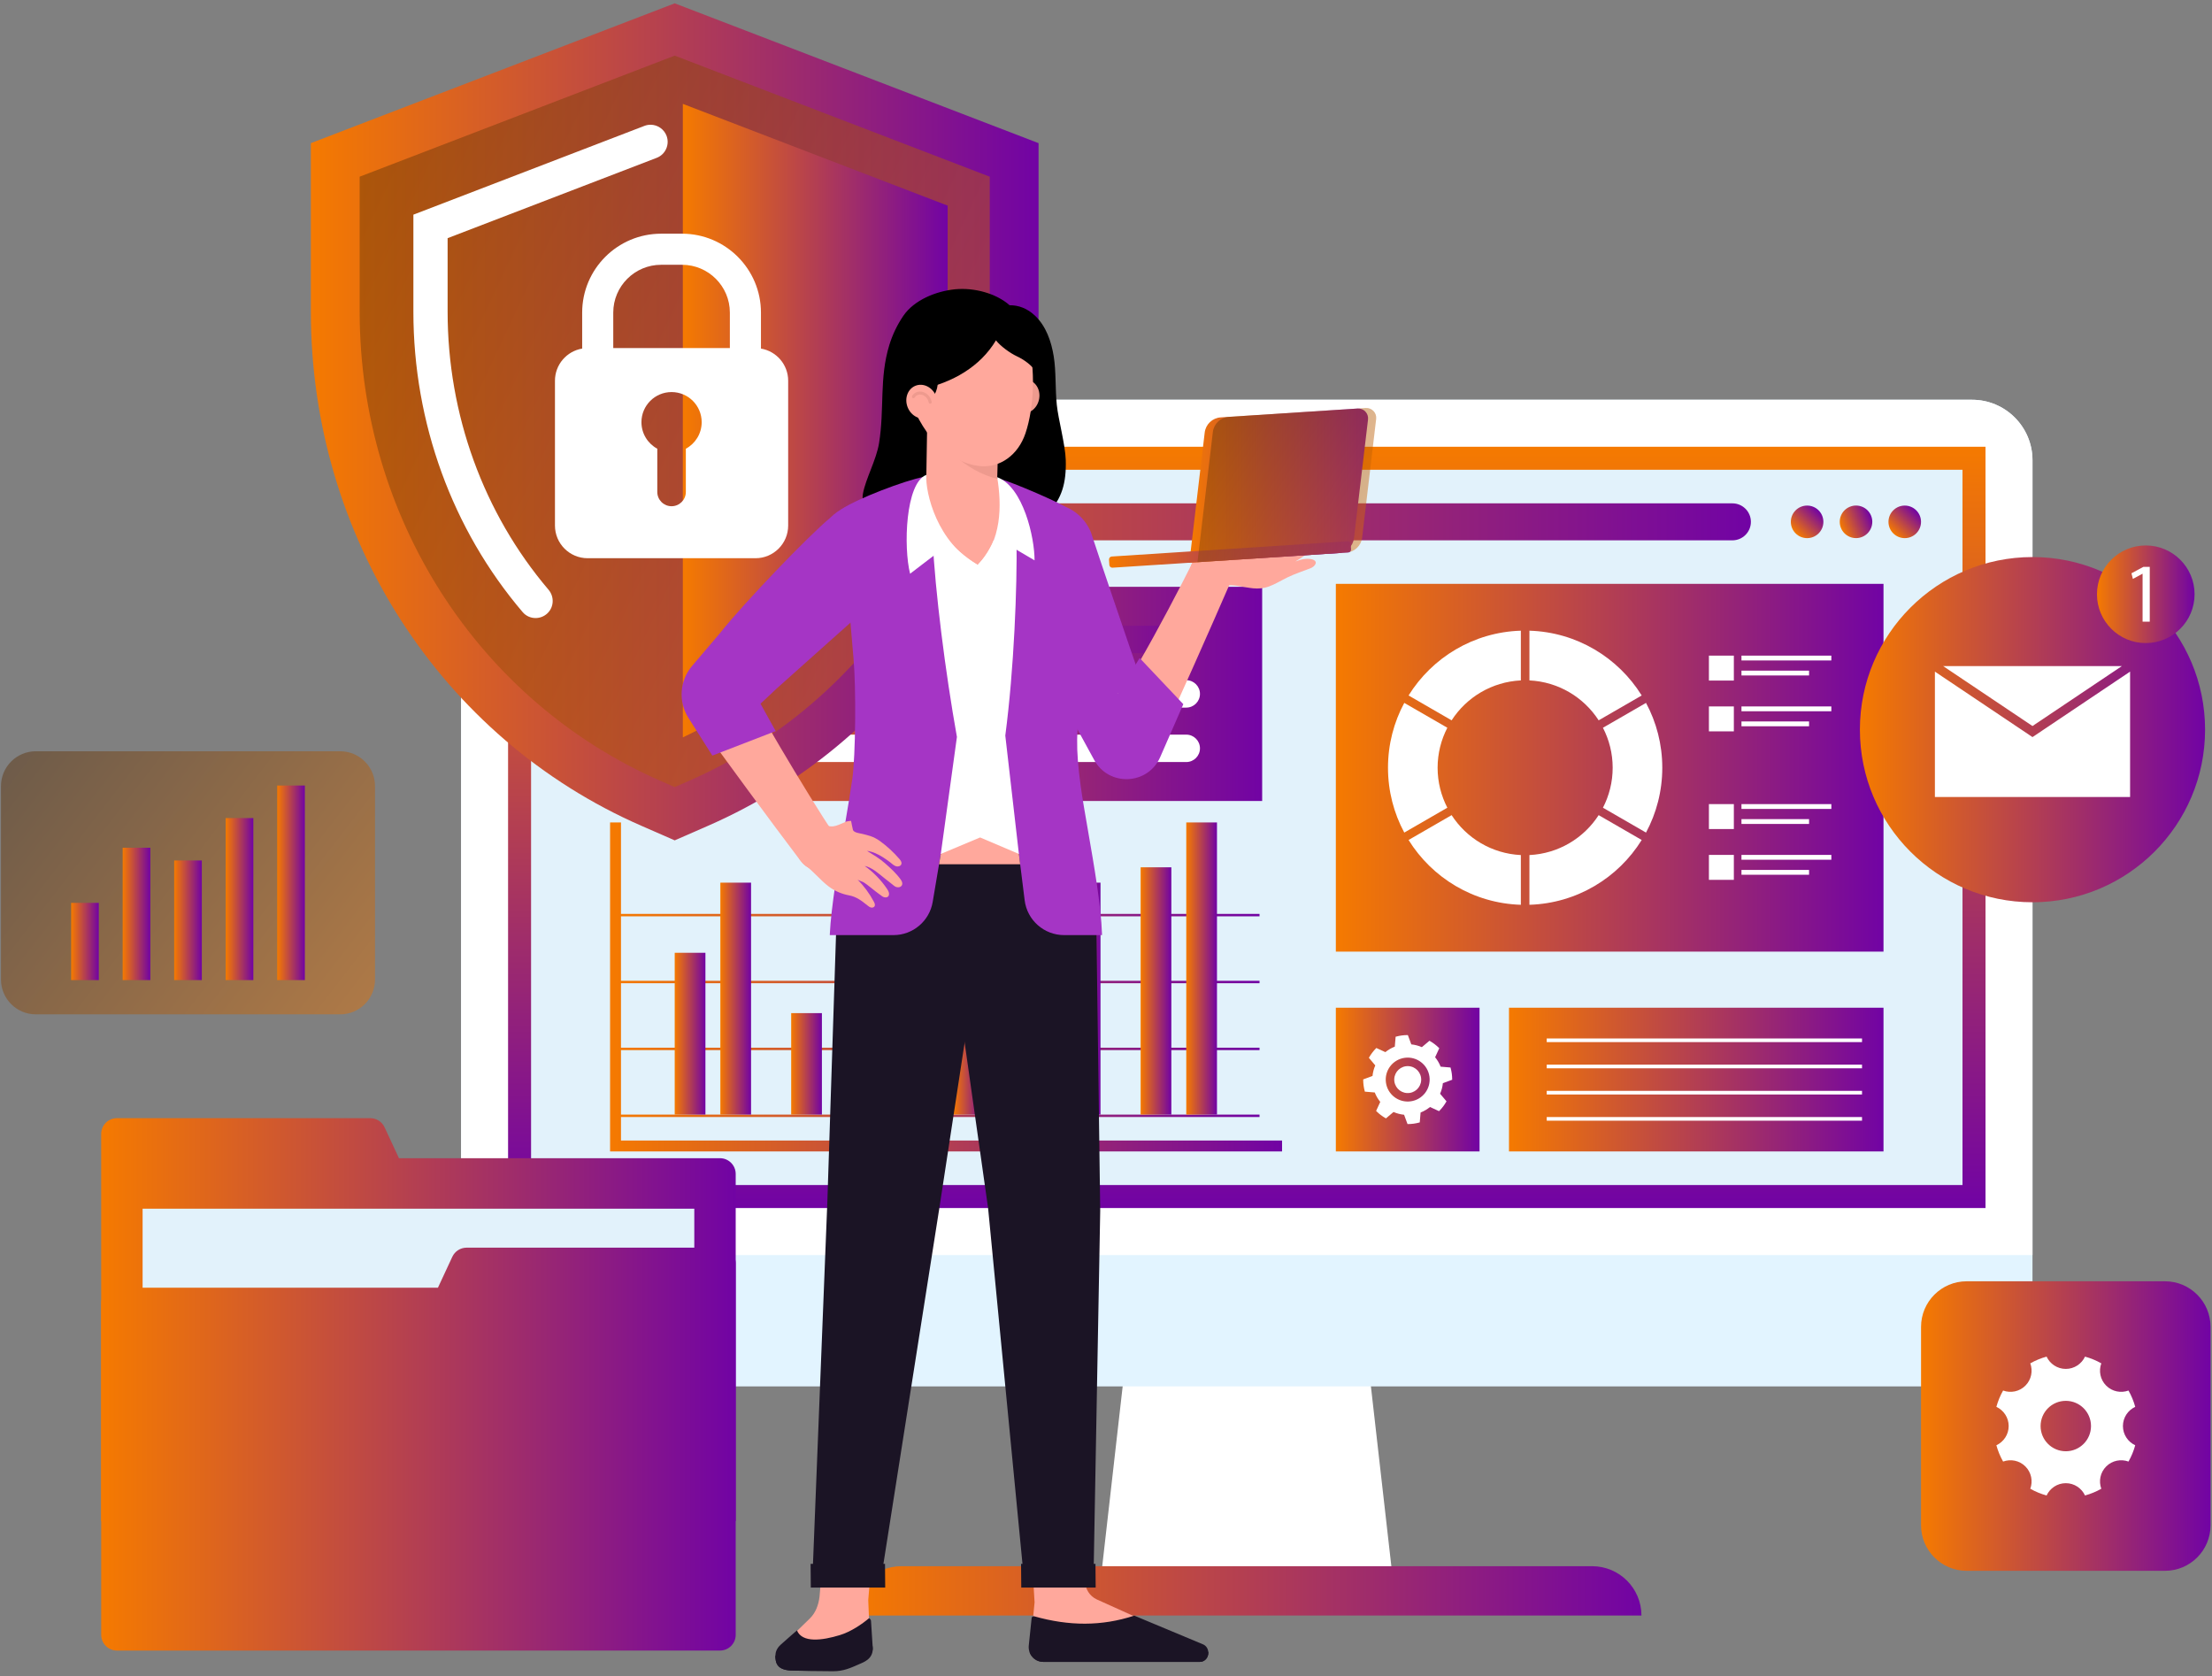 <svg width="392" height="297" viewBox="0 0 392 297" fill="none" xmlns="http://www.w3.org/2000/svg">
<rect x="0" y="0" width="392" height="297" fill="#808080" stroke="none"/>
<path d="M60.282 133.119H6.35C2.939 133.119 0.173 135.884 0.173 139.296V173.562C0.173 176.974 2.939 179.739 6.35 179.739H60.282C63.693 179.739 66.459 176.974 66.459 173.562V139.296C66.459 135.884 63.694 133.119 60.282 133.119Z" fill="url(#paint0_linear_1269_1094)" fill-opacity="0.46"/>
<path d="M17.506 159.983H12.609V173.668H17.506V159.983Z" fill="url(#paint1_linear_1269_1094)"/>
<path d="M26.636 150.215H21.739V173.668H26.636V150.215Z" fill="url(#paint2_linear_1269_1094)"/>
<path d="M35.764 152.47H30.868V173.668H35.764V152.47Z" fill="url(#paint3_linear_1269_1094)"/>
<path d="M44.893 144.957H39.996V173.669H44.893V144.957Z" fill="url(#paint4_linear_1269_1094)"/>
<path d="M54.022 139.19H49.125V173.668H54.022V139.19Z" fill="url(#paint5_linear_1269_1094)"/>
<path d="M241.624 234.023H220.95H200.276L195.143 279.187H220.95H246.758L241.624 234.023Z" fill="white"/>
<path d="M282.148 277.522H159.753C154.925 277.522 151.011 281.436 151.011 286.263H290.889C290.889 281.436 286.975 277.522 282.148 277.522Z" fill="url(#paint6_linear_1269_1094)"/>
<path d="M360.188 81.555V234.945C360.188 240.864 355.389 245.664 349.469 245.664H92.432C86.513 245.664 81.713 240.864 81.713 234.945V81.555C81.713 75.636 86.513 70.836 92.432 70.836H349.469C355.389 70.837 360.188 75.636 360.188 81.555Z" fill="#E2F4FF"/>
<path d="M360.188 81.555V222.382H81.713V81.555C81.713 75.636 86.513 70.836 92.432 70.836H349.469C355.389 70.837 360.188 75.636 360.188 81.555Z" fill="white"/>
<path d="M351.863 214.058V79.162L90.039 79.162V214.058L351.863 214.058Z" fill="url(#paint7_linear_1269_1094)"/>
<path d="M347.785 209.981V83.239L94.115 83.239L94.115 209.981L347.785 209.981Z" fill="#E2F2FB"/>
<path d="M307.008 89.191H104.74C102.93 89.191 101.463 90.659 101.463 92.468C101.463 94.278 102.93 95.745 104.74 95.745H307.008C308.817 95.745 310.285 94.278 310.285 92.468C310.285 90.659 308.817 89.191 307.008 89.191Z" fill="url(#paint8_linear_1269_1094)"/>
<path d="M322.287 94.51C323.413 93.384 323.413 91.558 322.287 90.431C321.161 89.305 319.335 89.305 318.209 90.431C317.083 91.558 317.083 93.384 318.209 94.51C319.335 95.636 321.161 95.636 322.287 94.51Z" fill="url(#paint9_linear_1269_1094)"/>
<path d="M330.018 95.129C331.49 94.52 332.189 92.833 331.579 91.361C330.97 89.89 329.283 89.191 327.811 89.801C326.34 90.41 325.641 92.097 326.25 93.569C326.86 95.04 328.547 95.739 330.018 95.129Z" fill="url(#paint10_linear_1269_1094)"/>
<path d="M339.59 94.51C340.716 93.384 340.716 91.558 339.59 90.432C338.464 89.305 336.638 89.305 335.512 90.432C334.385 91.558 334.385 93.384 335.512 94.51C336.638 95.636 338.464 95.636 339.59 94.51Z" fill="url(#paint11_linear_1269_1094)"/>
<path d="M223.208 197.501H109.108V197.93H223.208V197.501Z" fill="url(#paint12_linear_1269_1094)"/>
<path d="M223.208 185.646H109.108V186.075H223.208V185.646Z" fill="url(#paint13_linear_1269_1094)"/>
<path d="M223.208 173.793H109.108V174.222H223.208V173.793Z" fill="url(#paint14_linear_1269_1094)"/>
<path d="M223.208 161.938H109.108V162.367H223.208V161.938Z" fill="url(#paint15_linear_1269_1094)"/>
<path d="M125.012 168.828H119.569V197.501H125.012V168.828Z" fill="url(#paint16_linear_1269_1094)"/>
<path d="M133.099 156.401H127.657V197.501H133.099V156.401Z" fill="url(#paint17_linear_1269_1094)"/>
<path d="M145.653 179.521H140.211V197.501H145.653V179.521Z" fill="url(#paint18_linear_1269_1094)"/>
<path d="M153.741 167.094H148.299V197.501H153.741V167.094Z" fill="url(#paint19_linear_1269_1094)"/>
<path d="M166.295 165.014H160.853V197.501H166.295V165.014Z" fill="url(#paint20_linear_1269_1094)"/>
<path d="M174.383 170.454H168.94V197.501H174.383V170.454Z" fill="url(#paint21_linear_1269_1094)"/>
<path d="M186.937 156.401H181.495V197.501H186.937V156.401Z" fill="url(#paint22_linear_1269_1094)"/>
<path d="M195.025 156.401H189.582V197.501H195.025V156.401Z" fill="url(#paint23_linear_1269_1094)"/>
<path d="M207.579 153.681H202.137V197.501H207.579V153.681Z" fill="url(#paint24_linear_1269_1094)"/>
<path d="M215.667 145.733H210.224V197.501H215.667V145.733Z" fill="url(#paint25_linear_1269_1094)"/>
<path d="M227.201 204.029H108.116V145.733H110.048V202.096H227.201V204.029Z" fill="url(#paint26_linear_1269_1094)"/>
<path d="M223.675 103.98H108.116V141.931H223.675V103.98Z" fill="url(#paint27_linear_1269_1094)"/>
<path d="M210.224 110.88H130.831C129.491 110.88 128.403 111.967 128.403 113.309C128.403 114.65 129.491 115.737 130.831 115.737H210.224C211.565 115.737 212.652 114.65 212.652 113.309C212.652 111.967 211.565 110.88 210.224 110.88Z" fill="url(#paint28_linear_1269_1094)"/>
<path d="M124.475 115.52C125.697 114.298 125.697 112.318 124.475 111.097C123.254 109.875 121.274 109.875 120.052 111.097C118.831 112.318 118.831 114.298 120.052 115.52C121.274 116.741 123.254 116.741 124.475 115.52Z" fill="url(#paint29_linear_1269_1094)"/>
<path d="M121.796 114.868L120.521 113.592C120.396 113.467 120.396 113.265 120.521 113.141C120.645 113.016 120.848 113.016 120.972 113.141L121.796 113.965L123.561 112.201C123.685 112.076 123.887 112.076 124.012 112.201C124.137 112.325 124.137 112.527 124.012 112.652L121.796 114.868Z" fill="url(#paint30_linear_1269_1094)"/>
<path d="M210.224 120.527H130.831C129.491 120.527 128.403 121.614 128.403 122.955C128.403 124.296 129.491 125.383 130.831 125.383H210.224C211.565 125.383 212.652 124.296 212.652 122.955C212.652 121.614 211.565 120.527 210.224 120.527Z" fill="white"/>
<path d="M122.266 126.083C123.994 126.083 125.394 124.682 125.394 122.955C125.394 121.228 123.994 119.828 122.266 119.828C120.539 119.828 119.139 121.228 119.139 122.955C119.139 124.682 120.539 126.083 122.266 126.083Z" fill="url(#paint31_linear_1269_1094)"/>
<path d="M121.796 124.514L120.52 123.239C120.396 123.114 120.396 122.912 120.52 122.787C120.645 122.662 120.847 122.662 120.972 122.787L121.796 123.611L123.56 121.847C123.685 121.722 123.887 121.722 124.012 121.847C124.137 121.972 124.137 122.174 124.012 122.299L121.796 124.514Z" fill="url(#paint32_linear_1269_1094)"/>
<path d="M210.224 130.174H130.831C129.491 130.174 128.403 131.261 128.403 132.602C128.403 133.943 129.491 135.03 130.831 135.03H210.224C211.565 135.03 212.652 133.943 212.652 132.602C212.652 131.261 211.565 130.174 210.224 130.174Z" fill="white"/>
<path d="M125.311 133.34C125.707 131.659 124.667 129.975 122.986 129.578C121.305 129.181 119.62 130.222 119.223 131.903C118.826 133.584 119.867 135.269 121.548 135.665C123.229 136.062 124.914 135.021 125.311 133.34Z" fill="url(#paint33_linear_1269_1094)"/>
<path d="M122.718 132.602L123.631 131.689C123.756 131.564 123.756 131.362 123.631 131.237C123.507 131.112 123.304 131.112 123.18 131.237L122.266 132.151L121.352 131.237C121.228 131.112 121.025 131.112 120.901 131.237C120.776 131.362 120.776 131.564 120.901 131.689L121.815 132.602L120.901 133.516C120.776 133.64 120.776 133.843 120.901 133.967C121.025 134.092 121.228 134.092 121.352 133.967L122.266 133.054L123.18 133.967C123.304 134.092 123.507 134.092 123.631 133.967C123.756 133.843 123.756 133.64 123.631 133.516L122.718 132.602Z" fill="url(#paint34_linear_1269_1094)"/>
<path d="M262.197 178.562H236.731V204.029H262.197V178.562Z" fill="url(#paint35_linear_1269_1094)"/>
<path d="M255.699 191.935L257.349 191.324L257.349 191.241C257.347 190.9 257.323 190.56 257.278 190.23C257.233 189.9 257.165 189.566 257.075 189.237L257.053 189.157L255.3 189.009C255.061 188.397 254.73 187.835 254.326 187.339L255.06 185.74L255.001 185.682C254.76 185.443 254.502 185.219 254.236 185.017C253.973 184.816 253.689 184.628 253.39 184.458L253.319 184.417L251.974 185.552C251.389 185.295 250.759 185.127 250.105 185.06L249.493 183.41L249.41 183.411C249.068 183.413 248.728 183.437 248.399 183.481C248.07 183.526 247.736 183.594 247.406 183.684L247.326 183.705L247.178 185.459C246.565 185.698 246.004 186.029 245.508 186.433L243.909 185.699L243.851 185.758C243.609 186.002 243.385 186.259 243.185 186.523C242.982 186.79 242.795 187.074 242.626 187.368L242.586 187.44L243.72 188.785C243.464 189.37 243.295 190 243.229 190.654L241.579 191.266L241.579 191.349C241.581 191.69 241.605 192.03 241.65 192.36C241.695 192.69 241.763 193.024 241.853 193.353L241.874 193.433L243.628 193.581C243.867 194.193 244.198 194.755 244.602 195.251L243.869 196.85L243.927 196.908C244.168 197.147 244.426 197.371 244.692 197.573C244.954 197.773 245.239 197.961 245.537 198.132L245.609 198.173L246.954 197.038C247.54 197.295 248.17 197.464 248.824 197.53L249.435 199.18L249.518 199.179C249.86 199.177 250.2 199.153 250.529 199.109C250.858 199.064 251.192 198.996 251.522 198.906L251.602 198.884L251.75 197.131C252.362 196.892 252.924 196.561 253.42 196.156L255.019 196.891L255.077 196.832C255.319 196.587 255.542 196.33 255.742 196.067C255.944 195.801 256.132 195.517 256.301 195.221L256.342 195.15L255.207 193.805C255.464 193.219 255.633 192.589 255.699 191.935ZM249.99 195.151C247.86 195.441 245.899 193.95 245.608 191.82C245.318 189.691 246.809 187.729 248.939 187.439C251.068 187.149 253.03 188.64 253.32 190.769C253.61 192.899 252.119 194.86 249.99 195.151Z" fill="white"/>
<path d="M251.854 191.411C251.915 190.094 250.898 188.976 249.581 188.914C248.263 188.852 247.145 189.87 247.084 191.187C247.022 192.504 248.039 193.622 249.357 193.684C250.674 193.746 251.792 192.728 251.854 191.411Z" fill="white"/>
<path d="M333.785 178.562H267.415V204.029H333.785V178.562Z" fill="url(#paint36_linear_1269_1094)"/>
<path d="M329.978 184.011H274.101V184.656H329.978V184.011Z" fill="white"/>
<path d="M329.978 188.652H274.102V189.297H329.978V188.652Z" fill="white"/>
<path d="M329.978 193.293H274.102V193.938H329.978V193.293Z" fill="white"/>
<path d="M329.978 197.934H274.102V198.58H329.978V197.934Z" fill="white"/>
<path d="M333.785 103.455H236.731V168.623H333.785V103.455Z" fill="url(#paint37_linear_1269_1094)"/>
<path d="M285.79 136.039C285.79 133.484 285.161 131.08 284.067 128.955L291.698 124.549C293.537 127.971 294.582 131.882 294.582 136.039C294.582 140.196 293.537 144.107 291.698 147.529L284.068 143.123C285.161 140.998 285.79 138.594 285.79 136.039Z" fill="white"/>
<path d="M257.249 144.438C259.881 148.514 264.368 151.263 269.518 151.513V160.324C261.112 160.066 253.783 155.543 249.621 148.842L257.249 144.438Z" fill="white"/>
<path d="M269.518 120.565C264.368 120.815 259.881 123.564 257.249 127.639L249.621 123.235C253.783 116.535 261.112 112.012 269.518 111.754V120.565Z" fill="white"/>
<path d="M254.766 136.039C254.766 138.594 255.395 140.997 256.489 143.123L248.858 147.528C247.019 144.107 245.974 140.195 245.974 136.039C245.974 131.882 247.019 127.97 248.859 124.549L256.489 128.954C255.395 131.08 254.766 133.484 254.766 136.039Z" fill="white"/>
<path d="M283.307 127.639C280.675 123.564 276.188 120.815 271.038 120.565V111.754C279.443 112.013 286.773 116.534 290.935 123.235L283.307 127.639Z" fill="white"/>
<path d="M271.037 151.512C276.188 151.262 280.675 148.513 283.307 144.438L290.935 148.842C286.773 155.543 279.443 160.065 271.037 160.323V151.512H271.037Z" fill="white"/>
<path d="M307.264 142.484H302.846V146.902H307.264V142.484Z" fill="white"/>
<path d="M304.731 145.644L303.853 144.765C303.767 144.679 303.767 144.54 303.853 144.454C303.938 144.368 304.078 144.368 304.164 144.454L304.731 145.022L305.947 143.807C306.033 143.721 306.172 143.721 306.258 143.807C306.344 143.893 306.344 144.032 306.258 144.118L304.731 145.644Z" fill="white"/>
<path d="M324.542 142.484H308.614V143.339H324.542V142.484Z" fill="white"/>
<path d="M320.593 145.144H308.614V145.999H320.593V145.144Z" fill="white"/>
<path d="M307.264 151.485H302.846V155.904H307.264V151.485Z" fill="white"/>
<path d="M304.731 154.646L303.853 153.767C303.767 153.681 303.767 153.541 303.853 153.456C303.938 153.37 304.078 153.37 304.164 153.456L304.731 154.023L305.947 152.808C306.033 152.722 306.172 152.722 306.258 152.808C306.344 152.894 306.344 153.033 306.258 153.119L304.731 154.646Z" fill="white"/>
<path d="M324.542 151.485H308.614V152.341H324.542V151.485Z" fill="white"/>
<path d="M320.593 154.146H308.614V155.001H320.593V154.146Z" fill="white"/>
<path d="M307.264 116.174H302.846V120.593H307.264V116.174Z" fill="white"/>
<path d="M304.731 119.334L303.853 118.455C303.767 118.369 303.767 118.23 303.853 118.144C303.938 118.058 304.078 118.058 304.164 118.144L304.731 118.712L305.947 117.497C306.033 117.411 306.172 117.411 306.258 117.497C306.344 117.582 306.344 117.722 306.258 117.808L304.731 119.334Z" fill="white"/>
<path d="M324.542 116.174H308.614V117.03H324.542V116.174Z" fill="white"/>
<path d="M320.593 118.834H308.614V119.69H320.593V118.834Z" fill="white"/>
<path d="M307.264 125.176H302.846V129.594H307.264V125.176Z" fill="white"/>
<path d="M304.731 128.336L303.853 127.457C303.767 127.371 303.767 127.232 303.853 127.146C303.938 127.06 304.078 127.06 304.164 127.146L304.731 127.714L305.947 126.499C306.033 126.413 306.172 126.413 306.258 126.499C306.344 126.584 306.344 126.724 306.258 126.81L304.731 128.336Z" fill="white"/>
<path d="M324.542 125.176H308.614V126.031H324.542V125.176Z" fill="white"/>
<path d="M320.593 127.836H308.614V128.691H320.593V127.836Z" fill="white"/>
<path d="M127.586 205.228H70.702L68.15 199.747C67.692 198.763 66.705 198.133 65.619 198.133H20.724C19.183 198.133 17.932 199.383 17.932 200.925V269.525H130.377V208.02C130.377 206.478 129.127 205.228 127.586 205.228Z" fill="url(#paint38_linear_1269_1094)"/>
<path d="M123.039 214.174H25.272V282.272H123.039V214.174Z" fill="#E2F2FB"/>
<path d="M127.586 221.079H82.691C81.606 221.079 80.618 221.709 80.16 222.693L77.609 228.174H20.725C19.183 228.174 17.933 229.424 17.933 230.966V289.678C17.933 291.221 19.183 292.471 20.725 292.471H127.586C129.128 292.471 130.378 291.221 130.378 289.678V223.871C130.378 222.329 129.128 221.079 127.586 221.079Z" fill="url(#paint39_linear_1269_1094)"/>
<path d="M360.188 159.876C377.079 159.876 390.772 146.183 390.772 129.291C390.772 112.4 377.079 98.707 360.188 98.707C343.296 98.707 329.603 112.4 329.603 129.291C329.603 146.183 343.296 159.876 360.188 159.876Z" fill="url(#paint40_linear_1269_1094)"/>
<path d="M376.024 118.028H344.352L360.188 128.649L376.024 118.028Z" fill="white"/>
<path d="M360.188 130.609L342.892 119.008V141.229H377.484V119.008L360.188 130.609Z" fill="white"/>
<path d="M380.262 113.948C385.039 113.948 388.911 110.076 388.911 105.3C388.911 100.524 385.039 96.652 380.262 96.652C375.486 96.652 371.614 100.524 371.614 105.3C371.614 110.076 375.486 113.948 380.262 113.948Z" fill="url(#paint41_linear_1269_1094)"/>
<path d="M379.698 101.669H379.669L377.98 102.58L377.726 101.58L379.848 100.443H380.969V110.156H379.698V101.669Z" fill="white"/>
<path d="M383.661 227.037H348.521C344.057 227.037 340.438 230.656 340.438 235.12V270.259C340.438 274.723 344.057 278.342 348.521 278.342H383.661C388.125 278.342 391.743 274.723 391.743 270.259V235.12C391.743 230.656 388.125 227.037 383.661 227.037Z" fill="url(#paint42_linear_1269_1094)"/>
<path d="M378.394 249.283C378.112 248.264 377.713 247.297 377.202 246.397C375.869 246.882 374.319 246.6 373.25 245.53C372.18 244.461 371.898 242.911 372.383 241.578C371.483 241.067 370.516 240.668 369.497 240.387C368.896 241.67 367.602 242.565 366.091 242.565C364.58 242.565 363.286 241.67 362.685 240.387C361.666 240.668 360.699 241.068 359.799 241.578C360.284 242.911 360.002 244.461 358.932 245.53C357.863 246.6 356.313 246.882 354.98 246.397C354.469 247.297 354.07 248.264 353.788 249.283C355.072 249.884 355.967 251.178 355.967 252.689C355.967 254.2 355.072 255.494 353.788 256.095C354.07 257.114 354.469 258.081 354.98 258.981C356.313 258.496 357.863 258.778 358.932 259.848C360.002 260.917 360.284 262.467 359.799 263.8C360.699 264.311 361.666 264.71 362.685 264.991C363.286 263.708 364.58 262.813 366.091 262.813C367.602 262.813 368.896 263.708 369.497 264.991C370.516 264.71 371.483 264.311 372.383 263.8C371.898 262.467 372.18 260.917 373.25 259.848C374.319 258.778 375.869 258.496 377.202 258.981C377.713 258.081 378.112 257.114 378.394 256.095C377.11 255.494 376.215 254.2 376.215 252.689C376.215 251.178 377.11 249.884 378.394 249.283ZM366.091 257.156C363.624 257.156 361.624 255.156 361.624 252.689C361.624 250.222 363.624 248.222 366.091 248.222C368.558 248.222 370.558 250.222 370.558 252.689C370.558 255.156 368.558 257.156 366.091 257.156Z" fill="white"/>
<path d="M113.695 146.34C78.095 130.801 55.089 95.033 55.089 55.221V25.364L119.569 0.591L184.049 25.364V55.221C184.049 95.034 161.042 130.801 125.437 146.342L119.569 148.908L113.695 146.34Z" fill="url(#paint43_linear_1269_1094)"/>
<path d="M117.159 138.414C84.708 124.249 63.739 91.593 63.739 55.221V31.308L119.569 9.858L175.398 31.308V55.221C175.398 91.593 154.429 124.249 121.976 138.414L119.568 139.467L117.159 138.414Z" fill="url(#paint44_linear_1269_1094)" fill-opacity="0.46"/>
<path d="M121.01 18.405L167.936 36.435V55.221C167.936 87.864 149.59 117.228 121.01 130.661V18.405Z" fill="url(#paint45_linear_1269_1094)"/>
<path d="M94.907 109.515C94.025 109.515 93.195 109.134 92.629 108.47C80.137 93.816 73.258 74.905 73.258 55.221V38.037L114.2 22.306C114.55 22.172 114.916 22.103 115.287 22.103C116.533 22.103 117.672 22.885 118.119 24.049C118.717 25.611 117.937 27.369 116.377 27.968L79.324 42.202V55.221C79.324 73.441 85.676 90.94 97.207 104.493C98.261 105.731 98.176 107.567 97.016 108.673C96.445 109.215 95.697 109.515 94.908 109.515C94.907 109.515 94.908 109.515 94.907 109.515Z" fill="white"/>
<path d="M134.853 61.766V55.392C134.853 47.682 128.581 41.409 120.871 41.409H117.151C109.441 41.409 103.169 47.682 103.169 55.392V61.766C100.433 62.228 98.347 64.602 98.347 67.469V93.122C98.347 96.321 100.94 98.914 104.139 98.914H133.883C137.082 98.914 139.675 96.321 139.675 93.122V67.47C139.675 64.602 137.589 62.228 134.853 61.766ZM121.54 79.512V87.173C121.54 88.569 120.408 89.701 119.011 89.701C117.615 89.701 116.482 88.569 116.482 87.173V79.512C114.81 78.61 113.673 76.843 113.673 74.81C113.673 71.862 116.063 69.472 119.011 69.472C121.959 69.472 124.349 71.862 124.349 74.81C124.349 76.844 123.212 78.611 121.54 79.512ZM129.343 61.678H108.679V55.392C108.679 50.721 112.48 46.919 117.151 46.919H120.871C125.542 46.919 129.343 50.721 129.343 55.392V61.678Z" fill="white"/>
<path d="M183.344 283.925L182.62 271.966H191.996L192.305 280.178C192.305 281.567 193.111 282.83 194.371 283.413L203.015 287.313C205.089 288.274 204.405 291.383 202.118 291.383H182.62L183.344 283.925Z" fill="#FFA89C"/>
<path d="M182.305 291.667C182.283 292.035 182.326 292.359 182.434 292.683C182.759 293.721 183.732 294.478 184.878 294.478H212.646C213.467 294.478 214.138 293.765 214.138 292.856C214.138 292.791 214.138 292.726 214.117 292.683C214.073 292.121 213.749 291.624 213.23 291.386L201.011 286.282C195.22 288.184 189.45 288.144 183.297 286.406C183.073 286.343 182.845 286.491 182.821 286.721L182.305 291.667Z" fill="#1B1425"/>
<path d="M182.434 292.683C182.759 293.721 183.732 294.478 184.878 294.478H212.646C213.467 294.478 214.138 293.764 214.138 292.856C214.138 292.791 214.138 292.726 214.116 292.683L182.434 292.683Z" fill="#1B1425"/>
<path d="M194.313 165.557L193.938 158.134L180.806 149.638H165.927L167.085 157.448L175.108 214.102L181.467 279.889H193.782L194.975 214.529L194.313 165.557Z" fill="#1B1425"/>
<path d="M194.17 281.309H180.984L180.947 277.105H194.133L194.17 281.309Z" fill="#1B1425"/>
<path d="M145.234 282.918L146.147 272.337H154.803L153.866 283.531L154.272 293.42L138.64 291.522L143.506 286.796C144.559 285.773 145.059 284.359 145.234 282.918Z" fill="#FFA89C"/>
<path d="M137.471 294.189C137.579 294.816 137.904 295.897 140.153 296.006C141.537 296.07 145.148 296.029 147.614 296.029C149.495 296.029 154.664 293.994 154.664 292.156L154.642 291.68L154.361 287.29C154.361 286.901 154.015 286.728 154.015 286.728C152.774 287.791 150.769 289.145 148.844 289.729C145.665 290.702 142.165 291.139 141.23 288.902C141.23 288.902 139.39 290.488 138.351 291.432C137.705 292.018 137.428 292.675 137.428 293.281C137.385 293.627 137.428 293.951 137.471 294.189Z" fill="#1B1425"/>
<path d="M137.471 294.189C137.579 294.816 137.904 295.897 140.153 296.005C141.537 296.07 145.148 296.135 147.614 296.135C149.495 296.135 150.684 295.573 152.22 294.902C153.063 294.535 154.664 293.994 154.664 292.156L154.642 291.68C154.101 292.524 153.107 292.87 152.501 293.129C150.901 293.843 149.668 294.427 147.7 294.427C145.105 294.427 141.32 294.362 139.893 294.297C138.444 294.232 137.752 293.778 137.428 293.281C137.384 293.626 137.428 293.951 137.471 294.189Z" fill="#1B1425"/>
<path d="M163.223 149.638L148.756 156.881L148.158 165.578L146.622 212.864L143.964 279.846L156.119 279.889L166.51 213.782L175.109 157.576L176.056 149.638H163.223Z" fill="#1B1425"/>
<path d="M143.686 281.309H156.872L156.836 277.105H143.65L143.686 281.309Z" fill="#1B1425"/>
<path d="M171.308 182.942C171.56 182.942 171.785 182.763 171.833 182.508L175.107 165.078C175.161 164.788 174.969 164.509 174.68 164.455C174.382 164.398 174.111 164.592 174.056 164.88L170.783 182.31C170.728 182.6 170.92 182.879 171.21 182.933C171.243 182.939 171.277 182.942 171.308 182.942Z" fill="#1B1425"/>
<path d="M160.087 55.961C159.009 57.543 158.17 59.288 157.607 61.117C155.789 67.025 156.77 72.427 155.781 78.528C155.298 81.505 153.42 84.79 152.927 87.47C152.559 89.47 153.868 92.175 155.723 93.363C157.503 94.502 159.768 94.799 161.842 94.754C163.654 94.714 165.457 94.451 167.27 94.437C169.632 94.418 171.979 94.82 174.341 94.866C178.695 94.951 182.992 93.623 185.718 90.886C188.183 88.412 188.988 85.527 188.868 81.513C188.787 78.779 187.547 74.322 187.282 71.741C186.988 68.886 187.17 65.856 186.742 63.178C186.315 60.5 185.378 57.782 183.404 55.922C182.064 54.659 180.522 54.07 178.916 54.086C176.544 51.986 172.649 50.931 169.269 51.258C165.888 51.586 162 53.155 160.087 55.961Z" fill="black"/>
<path d="M160.592 97.208C160.597 93.136 157.3 89.829 153.228 89.824C149.155 89.818 145.849 93.115 145.843 97.188C145.837 101.26 149.134 104.567 153.207 104.572C157.28 104.578 160.586 101.281 160.592 97.208Z" fill="#F9C3BC"/>
<path d="M131.95 125.055C132.767 122.293 131.19 119.393 128.428 118.576C125.667 117.759 122.766 119.336 121.949 122.097C121.133 124.859 122.709 127.759 125.471 128.576C128.232 129.393 131.133 127.816 131.95 125.055Z" fill="#F9C3BC"/>
<path d="M158.447 102.406L158.246 102.566C148.582 110.257 139.37 118.498 130.654 127.249L123.265 119.889L123.343 119.79C130.991 110.094 139.192 100.846 147.903 92.092L147.998 91.998L158.447 102.406Z" fill="#F9C3BC"/>
<path d="M126.972 128.731C129.852 128.728 132.184 126.391 132.18 123.511C132.177 120.631 129.839 118.299 126.959 118.302C124.079 118.306 121.748 120.643 121.751 123.523C121.755 126.403 124.092 128.735 126.972 128.731Z" fill="#FFA89C"/>
<path d="M148.771 150.476C148.839 148.385 147.199 146.634 145.108 146.566C143.016 146.498 141.266 148.139 141.198 150.23C141.13 152.321 142.77 154.072 144.861 154.14C146.953 154.208 148.703 152.568 148.771 150.476Z" fill="#FFA89C"/>
<path d="M131.274 120.594C132.839 122.893 135.324 127.402 138.221 132.314C141.619 138.076 145.523 144.433 148.102 148.222L141.83 152.48C136.332 145.232 129.018 135.249 122.646 126.453L131.274 120.594Z" fill="#FFA89C"/>
<path d="M127.718 112.031C131.852 106.843 143.13 95.064 147.168 91.715C148.608 90.271 150.482 89.376 152.445 89.197C152.697 89.174 152.949 89.163 153.199 89.163C155.281 89.163 157.25 89.985 158.744 91.477C161.982 94.707 161.989 99.969 158.746 103.22C155.354 106.162 137.66 121.986 137.66 121.986L127.597 112.182L127.718 112.031Z" fill="#A535C5"/>
<path d="M186.35 104.422C190.403 104.025 193.367 100.418 192.97 96.364C192.573 92.311 188.965 89.347 184.912 89.744C180.859 90.141 177.895 93.749 178.292 97.802C178.689 101.856 182.297 104.819 186.35 104.422Z" fill="#F9C3BC"/>
<path d="M202.952 135.603C205.199 133.801 205.56 130.519 203.758 128.273C201.956 126.026 198.675 125.665 196.428 127.467C194.182 129.269 193.821 132.55 195.623 134.797C197.424 137.043 200.706 137.404 202.952 135.603Z" fill="#F9C3BC"/>
<path d="M192.468 94.302L192.538 94.55C195.86 106.445 199.864 118.139 204.531 129.574L194.876 133.515L194.815 133.405C188.862 122.585 183.536 111.431 178.864 99.999L178.813 99.875L192.468 94.302Z" fill="#F9C3BC"/>
<path d="M182.518 89.772C184.299 89.047 186.29 88.966 188.127 89.544C190.499 90.29 192.395 92.034 193.335 94.343C194.703 98.548 200.007 114.174 202.344 120.883L202.412 121.072L189.464 126.524L189.371 126.354C186.2 120.524 179.741 105.549 178.229 100.529C177.461 98.64 177.368 96.567 177.965 94.689C178.688 92.42 180.303 90.673 182.518 89.772Z" fill="#A535C5"/>
<path d="M147.06 165.474C147.275 160.802 148.571 153.083 149.713 146.273C150.242 143.129 150.729 140.223 151.046 137.99C151.617 133.959 151.734 122.009 151.255 116.68C150.615 109.317 149.021 90.436 149.021 90.436L149.01 90.312L149.112 90.242C151.882 88.356 160.398 85.117 163.701 84.503L177.238 84.874C179.541 85.494 186.938 88.697 188.749 89.776C188.749 89.776 191.631 96.539 192.698 99.016C194.482 103.2 194.988 107.455 194.207 111.666C193.671 114.42 192.148 121.839 191.765 123.697C190.662 128.996 190.608 132.664 191.531 139.393C191.815 141.466 192.286 144.164 192.798 147.113C193.892 153.401 195.13 160.529 195.288 165.476L195.297 165.697H188.577C185.021 165.697 182.023 163.048 181.584 159.52L180.563 151.315H166.721L165.286 159.822C164.714 163.214 161.777 165.697 158.338 165.697H147.049L147.06 165.474Z" fill="#A535C5"/>
<path d="M147.927 152.682C149.205 151.049 148.919 148.689 147.286 147.41C145.654 146.131 143.294 146.418 142.015 148.051C140.736 149.683 141.023 152.043 142.655 153.322C144.288 154.601 146.648 154.314 147.927 152.682Z" fill="#FFA89C"/>
<path d="M142.616 153.281C144.187 154.388 145.329 155.927 146.855 157.078C147.909 157.871 149.152 158.412 150.449 158.649C151.77 158.89 152.687 159.609 153.73 160.442C153.916 160.591 154.109 160.743 154.34 160.803C154.57 160.863 154.849 160.803 154.976 160.601C155.129 160.356 155.001 160.038 154.865 159.782C154.089 158.328 153.1 156.987 151.939 155.817C152.163 156.043 152.77 156.17 153.064 156.351C153.428 156.576 153.767 156.838 154.1 157.105C154.834 157.695 155.567 158.282 156.339 158.821C156.821 159.158 157.606 159.106 157.549 158.335C157.526 158.012 157.346 157.724 157.164 157.457C156.103 155.899 154.765 154.53 153.231 153.434C154.609 153.741 155.684 154.778 156.79 155.656C157.353 156.103 157.927 156.529 158.481 156.988C158.794 157.248 159.356 157.33 159.684 157.046C160.076 156.707 159.858 156.174 159.601 155.82C158.824 154.744 157.812 153.825 156.82 152.951C155.835 152.084 154.756 151.462 153.649 150.769C154.666 150.902 155.604 151.353 156.463 151.896C156.891 152.166 157.302 152.462 157.709 152.763C158.066 153.027 158.391 153.395 158.833 153.511C159.192 153.605 159.648 153.453 159.744 153.094C159.831 152.774 159.606 152.46 159.39 152.208C158.368 151.02 157.207 149.95 155.938 149.028C155.418 148.651 154.814 148.334 154.201 148.134C153.766 147.993 153.321 147.886 152.878 147.773C152.443 147.663 151.371 147.57 151.159 147.081C151.107 146.961 150.827 145.454 150.827 145.454C150.827 145.454 150.198 145.491 149.924 145.596C148.725 146.055 147.63 146.876 146.296 146.146C145.97 146.71 143.11 152.587 142.616 153.281Z" fill="#FFA89C"/>
<path d="M215.016 105.285C217.098 105.08 218.62 103.225 218.414 101.143C218.209 99.06 216.354 97.539 214.272 97.744C212.189 97.95 210.668 99.804 210.873 101.887C211.079 103.969 212.933 105.491 215.016 105.285Z" fill="#FFA89C"/>
<path d="M215.158 104.167C216.467 103.739 217.675 103.569 219.216 103.792C221.31 104.094 222.85 104.665 224.912 103.907C226.055 103.486 227.091 102.826 228.188 102.296C229.501 101.662 230.897 101.217 232.256 100.686C233.021 100.386 233.726 99.461 232.543 99.12C231.601 98.849 230.46 99.145 229.555 99.499C230.673 98.817 231.851 98.049 232.91 97.167C233.291 96.85 233.488 96.372 232.979 96.057C232.789 95.94 232.565 95.925 232.349 95.927C230.457 95.941 228.637 97.081 226.995 98.164C227.383 97.704 227.771 97.244 228.16 96.784C228.334 96.578 228.509 96.293 228.393 96.013C228.035 95.152 226.855 96.226 226.486 96.496C225.799 97 225.294 97.401 224.608 97.838C223.849 98.321 223.202 98.762 222.267 98.6C220.56 98.304 219.664 97.627 217.941 97.422C216.53 97.254 214.878 97.415 213.529 97.879L215.158 104.167Z" fill="#FFA89C"/>
<path d="M213.828 97.782C214.396 97.594 215.533 96.632 216.919 96.447C217.731 96.339 218.599 96.506 219.263 96.499C220.22 96.489 222.207 96.255 222.207 96.255C222.588 96.211 223.009 96.266 223.188 96.605C223.464 97.13 222.89 97.695 222.319 97.853L219.295 98.639L218.753 99.057L213.828 97.782Z" fill="#FFA89C"/>
<path d="M165.272 95.606H180.146C180.271 103.932 179.706 118.542 178.154 130.339L180.563 151.315H166.722L169.581 130.583C167.516 119.047 165.716 104.728 165.272 95.606Z" fill="white"/>
<path d="M122.641 118.009L127.597 112.182L136.18 112.307L137.66 121.986L134.772 124.696L137.464 129.545L126.237 133.886L121.997 127.196C120.177 124.323 120.438 120.6 122.641 118.009Z" fill="#A535C5"/>
<path d="M164.077 89.224L176.653 89.44L176.715 84.847L177.027 65.496L164.474 65.278L164.337 73.647L164.077 89.224Z" fill="#FFA89C"/>
<path d="M163.702 84.503L170.27 83.366L177.238 84.874C179.062 94.635 173.254 100.091 173.254 100.091C173.254 100.091 162.78 94.113 163.702 84.503Z" fill="#FFA89C"/>
<path d="M176.717 84.552C181.35 86.285 183.357 95.297 183.34 99.291L178.813 96.629L173.254 100.09C177.593 95.914 177.531 89.463 176.717 84.552Z" fill="white"/>
<path d="M164.162 84.141C163.945 87.311 166.113 96.258 173.255 100.09L165.921 98.114L161.283 101.662C160.092 96.981 160.445 85.568 164.162 84.141Z" fill="white"/>
<path d="M164.337 73.647C166.172 78.948 171.359 83.526 176.715 84.847L177.028 65.496L164.475 65.278L164.337 73.647Z" fill="#EE9A8E"/>
<path d="M201.337 136.483C204.068 135.569 205.54 132.613 204.626 129.883C203.711 127.152 200.756 125.68 198.025 126.594C195.294 127.509 193.822 130.464 194.737 133.195C195.651 135.926 198.607 137.398 201.337 136.483Z" fill="#FFA89C"/>
<path d="M218.044 103.203C218.977 101.33 218.215 99.055 216.343 98.123C214.47 97.189 212.195 97.951 211.262 99.824C210.329 101.697 211.091 103.972 212.964 104.905C214.836 105.838 217.111 105.076 218.044 103.203Z" fill="#FFA89C"/>
<path d="M195.019 129.228C196.256 126.738 198.969 122.362 201.832 117.43C205.19 111.644 209.222 103.928 211.262 99.824L218.047 103.204C214.422 111.549 208.9 124.015 204.353 133.879L195.019 129.228Z" fill="#FFA89C"/>
<path d="M209.702 124.779L201.966 116.599L198.122 122.878L195.308 121.662L189.463 126.524L193.912 134.668C196.509 139.423 203.435 139.118 205.605 134.154L209.702 124.779Z" fill="#A535C5"/>
<path d="M210.764 99.713L237.146 98.01C238.598 97.916 239.776 96.799 239.947 95.354L242.434 74.332C242.561 73.252 241.679 72.321 240.594 72.391L216.329 73.958C214.859 74.053 213.666 75.184 213.492 76.647L210.764 99.713Z" fill="url(#paint46_linear_1269_1094)"/>
<path d="M197.02 98.611L238.818 95.912C239.103 95.893 239.35 96.11 239.368 96.395L239.429 97.343C239.448 97.628 239.231 97.874 238.946 97.893L197.148 100.592C196.862 100.611 196.616 100.394 196.598 100.109L196.536 99.162C196.518 98.876 196.734 98.629 197.02 98.611Z" fill="url(#paint47_linear_1269_1094)"/>
<path d="M212.208 99.62L238.59 97.916C240.042 97.822 241.22 96.705 241.391 95.26L243.878 74.238C244.006 73.158 243.123 72.227 242.038 72.297L217.773 73.864C216.303 73.959 215.11 75.09 214.937 76.553L212.208 99.62Z" fill="url(#paint48_linear_1269_1094)" fill-opacity="0.46"/>
<path d="M184.11 70.888C184.508 69.259 183.654 67.651 182.203 67.297C180.752 66.943 179.254 67.977 178.856 69.606C178.459 71.236 179.312 72.844 180.763 73.198C182.214 73.552 183.712 72.518 184.11 70.888Z" fill="#EE9A8E"/>
<path d="M168.943 53.778C175.607 52.531 180.633 55.099 182.176 60.493C183.52 65.194 183.293 72.129 181.735 76.763C180.415 80.693 177.197 82.848 173.892 82.606C170.559 82.361 167.206 80.29 165.066 77.641C162.93 74.997 161.176 71.47 160.337 67.472C159.191 61.221 161.453 55.18 168.943 53.778Z" fill="#FFA89C"/>
<path d="M176.501 60.309C173.722 64.951 168.848 67.807 163.062 69.027L161.103 71.502C160.586 70.226 160.194 68.894 159.909 67.551C158.834 61.696 160.626 54.906 168.871 53.356C169.425 53.237 169.983 53.16 170.5 53.109C176.598 52.51 181.128 55.22 182.593 60.385C183.028 61.93 183.323 63.824 183.44 65.684C182.861 64.766 181.509 63.737 180.226 63.143C178.986 62.569 177.273 61.309 176.501 60.309Z" fill="black"/>
<path d="M162.313 67.192C163.341 68.344 164.016 69.818 164.355 71.325C165.714 70.368 166.434 68.583 166.12 66.951C165.157 66.628 164.284 66.494 163.281 66.652C163.158 66.672 163.032 66.696 162.93 66.766C162.827 66.837 162.754 66.964 162.783 67.084C162.74 67.13 162.357 67.146 162.313 67.192Z" fill="black"/>
<path d="M164.506 73.988C165.89 73.427 166.501 71.713 165.872 70.158C165.242 68.603 163.61 67.797 162.225 68.358C160.841 68.919 160.23 70.633 160.859 72.188C161.489 73.743 163.121 74.548 164.506 73.988Z" fill="#FFA89C"/>
<path d="M164.849 71.533C164.86 71.532 164.872 71.531 164.884 71.53C165.03 71.506 165.128 71.37 165.105 71.224C165.062 70.963 164.974 70.711 164.838 70.476C164.384 69.688 163.468 69.237 162.667 69.418C162.526 69.45 162.39 69.499 162.262 69.567C162.008 69.699 161.793 69.903 161.641 70.155C161.566 70.281 161.606 70.445 161.733 70.522C161.854 70.597 162.02 70.557 162.099 70.43C162.201 70.259 162.339 70.127 162.509 70.039C162.596 69.994 162.689 69.96 162.782 69.939C163.374 69.809 164.034 70.149 164.374 70.743C164.477 70.922 164.547 71.112 164.578 71.308C164.601 71.442 164.718 71.537 164.849 71.533Z" fill="#EE9A8E"/>
<path d="M180.79 153.139L180.563 151.314L173.69 148.392L166.722 151.314L166.414 153.139H180.79Z" fill="#FFA89C"/>
<defs>
<linearGradient id="paint0_linear_1269_1094" x1="44.079" y1="218.866" x2="-23.046" y2="166.961" gradientUnits="userSpaceOnUse">
<stop stop-color="#F37803"/>
<stop offset="1" stop-color="#5A310A"/>
</linearGradient>
<linearGradient id="paint1_linear_1269_1094" x1="12.609" y1="166.826" x2="17.506" y2="166.826" gradientUnits="userSpaceOnUse">
<stop stop-color="#F57A00"/>
<stop offset="1" stop-color="#7103A4"/>
</linearGradient>
<linearGradient id="paint2_linear_1269_1094" x1="21.739" y1="161.941" x2="26.636" y2="161.941" gradientUnits="userSpaceOnUse">
<stop stop-color="#F57A00"/>
<stop offset="1" stop-color="#7103A4"/>
</linearGradient>
<linearGradient id="paint3_linear_1269_1094" x1="30.868" y1="163.069" x2="35.764" y2="163.069" gradientUnits="userSpaceOnUse">
<stop stop-color="#F57A00"/>
<stop offset="1" stop-color="#7103A4"/>
</linearGradient>
<linearGradient id="paint4_linear_1269_1094" x1="39.996" y1="159.313" x2="44.893" y2="159.313" gradientUnits="userSpaceOnUse">
<stop stop-color="#F57A00"/>
<stop offset="1" stop-color="#7103A4"/>
</linearGradient>
<linearGradient id="paint5_linear_1269_1094" x1="49.125" y1="156.429" x2="54.022" y2="156.429" gradientUnits="userSpaceOnUse">
<stop stop-color="#F57A00"/>
<stop offset="1" stop-color="#7103A4"/>
</linearGradient>
<linearGradient id="paint6_linear_1269_1094" x1="151.011" y1="281.893" x2="290.889" y2="281.893" gradientUnits="userSpaceOnUse">
<stop stop-color="#F57A00"/>
<stop offset="1" stop-color="#7103A4"/>
</linearGradient>
<linearGradient id="paint7_linear_1269_1094" x1="220.952" y1="79.162" x2="220.952" y2="214.058" gradientUnits="userSpaceOnUse">
<stop stop-color="#F57A00"/>
<stop offset="1" stop-color="#7103A4"/>
</linearGradient>
<linearGradient id="paint8_linear_1269_1094" x1="101.463" y1="92.468" x2="310.285" y2="92.468" gradientUnits="userSpaceOnUse">
<stop stop-color="#F57A00"/>
<stop offset="1" stop-color="#7103A4"/>
</linearGradient>
<linearGradient id="paint9_linear_1269_1094" x1="318.209" y1="94.51" x2="322.287" y2="90.431" gradientUnits="userSpaceOnUse">
<stop stop-color="#F57A00"/>
<stop offset="1" stop-color="#7103A4"/>
</linearGradient>
<linearGradient id="paint10_linear_1269_1094" x1="326.25" y1="93.569" x2="331.579" y2="91.361" gradientUnits="userSpaceOnUse">
<stop stop-color="#F57A00"/>
<stop offset="1" stop-color="#7103A4"/>
</linearGradient>
<linearGradient id="paint11_linear_1269_1094" x1="335.512" y1="94.51" x2="339.59" y2="90.431" gradientUnits="userSpaceOnUse">
<stop stop-color="#F57A00"/>
<stop offset="1" stop-color="#7103A4"/>
</linearGradient>
<linearGradient id="paint12_linear_1269_1094" x1="109.108" y1="197.716" x2="223.208" y2="197.716" gradientUnits="userSpaceOnUse">
<stop stop-color="#F57A00"/>
<stop offset="1" stop-color="#7103A4"/>
</linearGradient>
<linearGradient id="paint13_linear_1269_1094" x1="109.108" y1="185.861" x2="223.208" y2="185.861" gradientUnits="userSpaceOnUse">
<stop stop-color="#F57A00"/>
<stop offset="1" stop-color="#7103A4"/>
</linearGradient>
<linearGradient id="paint14_linear_1269_1094" x1="109.108" y1="174.008" x2="223.208" y2="174.008" gradientUnits="userSpaceOnUse">
<stop stop-color="#F57A00"/>
<stop offset="1" stop-color="#7103A4"/>
</linearGradient>
<linearGradient id="paint15_linear_1269_1094" x1="109.108" y1="162.153" x2="223.208" y2="162.153" gradientUnits="userSpaceOnUse">
<stop stop-color="#F57A00"/>
<stop offset="1" stop-color="#7103A4"/>
</linearGradient>
<linearGradient id="paint16_linear_1269_1094" x1="119.569" y1="183.164" x2="125.012" y2="183.164" gradientUnits="userSpaceOnUse">
<stop stop-color="#F57A00"/>
<stop offset="1" stop-color="#7103A4"/>
</linearGradient>
<linearGradient id="paint17_linear_1269_1094" x1="127.657" y1="176.951" x2="133.099" y2="176.951" gradientUnits="userSpaceOnUse">
<stop stop-color="#F57A00"/>
<stop offset="1" stop-color="#7103A4"/>
</linearGradient>
<linearGradient id="paint18_linear_1269_1094" x1="140.211" y1="188.511" x2="145.653" y2="188.511" gradientUnits="userSpaceOnUse">
<stop stop-color="#F57A00"/>
<stop offset="1" stop-color="#7103A4"/>
</linearGradient>
<linearGradient id="paint19_linear_1269_1094" x1="148.299" y1="182.297" x2="153.741" y2="182.297" gradientUnits="userSpaceOnUse">
<stop stop-color="#F57A00"/>
<stop offset="1" stop-color="#7103A4"/>
</linearGradient>
<linearGradient id="paint20_linear_1269_1094" x1="160.853" y1="181.257" x2="166.295" y2="181.257" gradientUnits="userSpaceOnUse">
<stop stop-color="#F57A00"/>
<stop offset="1" stop-color="#7103A4"/>
</linearGradient>
<linearGradient id="paint21_linear_1269_1094" x1="168.94" y1="183.977" x2="174.383" y2="183.977" gradientUnits="userSpaceOnUse">
<stop stop-color="#F57A00"/>
<stop offset="1" stop-color="#7103A4"/>
</linearGradient>
<linearGradient id="paint22_linear_1269_1094" x1="181.495" y1="176.951" x2="186.937" y2="176.951" gradientUnits="userSpaceOnUse">
<stop stop-color="#F57A00"/>
<stop offset="1" stop-color="#7103A4"/>
</linearGradient>
<linearGradient id="paint23_linear_1269_1094" x1="189.582" y1="176.951" x2="195.025" y2="176.951" gradientUnits="userSpaceOnUse">
<stop stop-color="#F57A00"/>
<stop offset="1" stop-color="#7103A4"/>
</linearGradient>
<linearGradient id="paint24_linear_1269_1094" x1="202.137" y1="175.591" x2="207.579" y2="175.591" gradientUnits="userSpaceOnUse">
<stop stop-color="#F57A00"/>
<stop offset="1" stop-color="#7103A4"/>
</linearGradient>
<linearGradient id="paint25_linear_1269_1094" x1="210.224" y1="171.617" x2="215.667" y2="171.617" gradientUnits="userSpaceOnUse">
<stop stop-color="#F57A00"/>
<stop offset="1" stop-color="#7103A4"/>
</linearGradient>
<linearGradient id="paint26_linear_1269_1094" x1="108.116" y1="174.881" x2="227.201" y2="174.881" gradientUnits="userSpaceOnUse">
<stop stop-color="#F57A00"/>
<stop offset="1" stop-color="#7103A4"/>
</linearGradient>
<linearGradient id="paint27_linear_1269_1094" x1="108.116" y1="122.955" x2="223.675" y2="122.955" gradientUnits="userSpaceOnUse">
<stop stop-color="#F57A00"/>
<stop offset="1" stop-color="#7103A4"/>
</linearGradient>
<linearGradient id="paint28_linear_1269_1094" x1="128.403" y1="113.308" x2="212.652" y2="113.308" gradientUnits="userSpaceOnUse">
<stop stop-color="#F57A00"/>
<stop offset="1" stop-color="#7103A4"/>
</linearGradient>
<linearGradient id="paint29_linear_1269_1094" x1="120.052" y1="115.52" x2="124.475" y2="111.097" gradientUnits="userSpaceOnUse">
<stop stop-color="#F57A00"/>
<stop offset="1" stop-color="#7103A4"/>
</linearGradient>
<linearGradient id="paint30_linear_1269_1094" x1="120.427" y1="113.487" x2="124.106" y2="113.487" gradientUnits="userSpaceOnUse">
<stop stop-color="#F57A00"/>
<stop offset="1" stop-color="#7103A4"/>
</linearGradient>
<linearGradient id="paint31_linear_1269_1094" x1="119.139" y1="122.955" x2="125.394" y2="122.955" gradientUnits="userSpaceOnUse">
<stop stop-color="#F57A00"/>
<stop offset="1" stop-color="#7103A4"/>
</linearGradient>
<linearGradient id="paint32_linear_1269_1094" x1="120.427" y1="123.134" x2="124.105" y2="123.134" gradientUnits="userSpaceOnUse">
<stop stop-color="#F57A00"/>
<stop offset="1" stop-color="#7103A4"/>
</linearGradient>
<linearGradient id="paint33_linear_1269_1094" x1="121.548" y1="135.665" x2="122.986" y2="129.578" gradientUnits="userSpaceOnUse">
<stop stop-color="#F57A00"/>
<stop offset="1" stop-color="#7103A4"/>
</linearGradient>
<linearGradient id="paint34_linear_1269_1094" x1="120.807" y1="132.602" x2="123.725" y2="132.602" gradientUnits="userSpaceOnUse">
<stop stop-color="#F57A00"/>
<stop offset="1" stop-color="#7103A4"/>
</linearGradient>
<linearGradient id="paint35_linear_1269_1094" x1="236.731" y1="191.295" x2="262.197" y2="191.295" gradientUnits="userSpaceOnUse">
<stop stop-color="#F57A00"/>
<stop offset="1" stop-color="#7103A4"/>
</linearGradient>
<linearGradient id="paint36_linear_1269_1094" x1="267.415" y1="191.295" x2="333.785" y2="191.295" gradientUnits="userSpaceOnUse">
<stop stop-color="#F57A00"/>
<stop offset="1" stop-color="#7103A4"/>
</linearGradient>
<linearGradient id="paint37_linear_1269_1094" x1="236.731" y1="136.039" x2="333.785" y2="136.039" gradientUnits="userSpaceOnUse">
<stop stop-color="#F57A00"/>
<stop offset="1" stop-color="#7103A4"/>
</linearGradient>
<linearGradient id="paint38_linear_1269_1094" x1="17.932" y1="233.829" x2="130.377" y2="233.829" gradientUnits="userSpaceOnUse">
<stop stop-color="#F57A00"/>
<stop offset="1" stop-color="#7103A4"/>
</linearGradient>
<linearGradient id="paint39_linear_1269_1094" x1="17.933" y1="256.774" x2="130.378" y2="256.774" gradientUnits="userSpaceOnUse">
<stop stop-color="#F57A00"/>
<stop offset="1" stop-color="#7103A4"/>
</linearGradient>
<linearGradient id="paint40_linear_1269_1094" x1="329.603" y1="129.291" x2="390.772" y2="129.291" gradientUnits="userSpaceOnUse">
<stop stop-color="#F57A00"/>
<stop offset="1" stop-color="#7103A4"/>
</linearGradient>
<linearGradient id="paint41_linear_1269_1094" x1="371.614" y1="105.3" x2="388.911" y2="105.3" gradientUnits="userSpaceOnUse">
<stop stop-color="#F57A00"/>
<stop offset="1" stop-color="#7103A4"/>
</linearGradient>
<linearGradient id="paint42_linear_1269_1094" x1="340.438" y1="252.689" x2="391.743" y2="252.689" gradientUnits="userSpaceOnUse">
<stop stop-color="#F57A00"/>
<stop offset="1" stop-color="#7103A4"/>
</linearGradient>
<linearGradient id="paint43_linear_1269_1094" x1="55.089" y1="74.749" x2="184.049" y2="74.749" gradientUnits="userSpaceOnUse">
<stop stop-color="#F57A00"/>
<stop offset="1" stop-color="#7103A4"/>
</linearGradient>
<linearGradient id="paint44_linear_1269_1094" x1="137.699" y1="248.245" x2="-10.462" y2="178.827" gradientUnits="userSpaceOnUse">
<stop stop-color="#F37803"/>
<stop offset="1" stop-color="#5A310A"/>
</linearGradient>
<linearGradient id="paint45_linear_1269_1094" x1="121.01" y1="74.533" x2="167.936" y2="74.533" gradientUnits="userSpaceOnUse">
<stop stop-color="#F57A00"/>
<stop offset="1" stop-color="#7103A4"/>
</linearGradient>
<linearGradient id="paint46_linear_1269_1094" x1="210.764" y1="86.05" x2="242.446" y2="86.05" gradientUnits="userSpaceOnUse">
<stop stop-color="#F57A00"/>
<stop offset="1" stop-color="#7103A4"/>
</linearGradient>
<linearGradient id="paint47_linear_1269_1094" x1="196.535" y1="98.252" x2="239.43" y2="98.252" gradientUnits="userSpaceOnUse">
<stop stop-color="#F57A00"/>
<stop offset="1" stop-color="#7103A4"/>
</linearGradient>
<linearGradient id="paint48_linear_1269_1094" x1="233.193" y1="122.554" x2="196.511" y2="99.424" gradientUnits="userSpaceOnUse">
<stop stop-color="#F37803"/>
<stop offset="1" stop-color="#5A310A"/>
</linearGradient>
</defs>
</svg>
